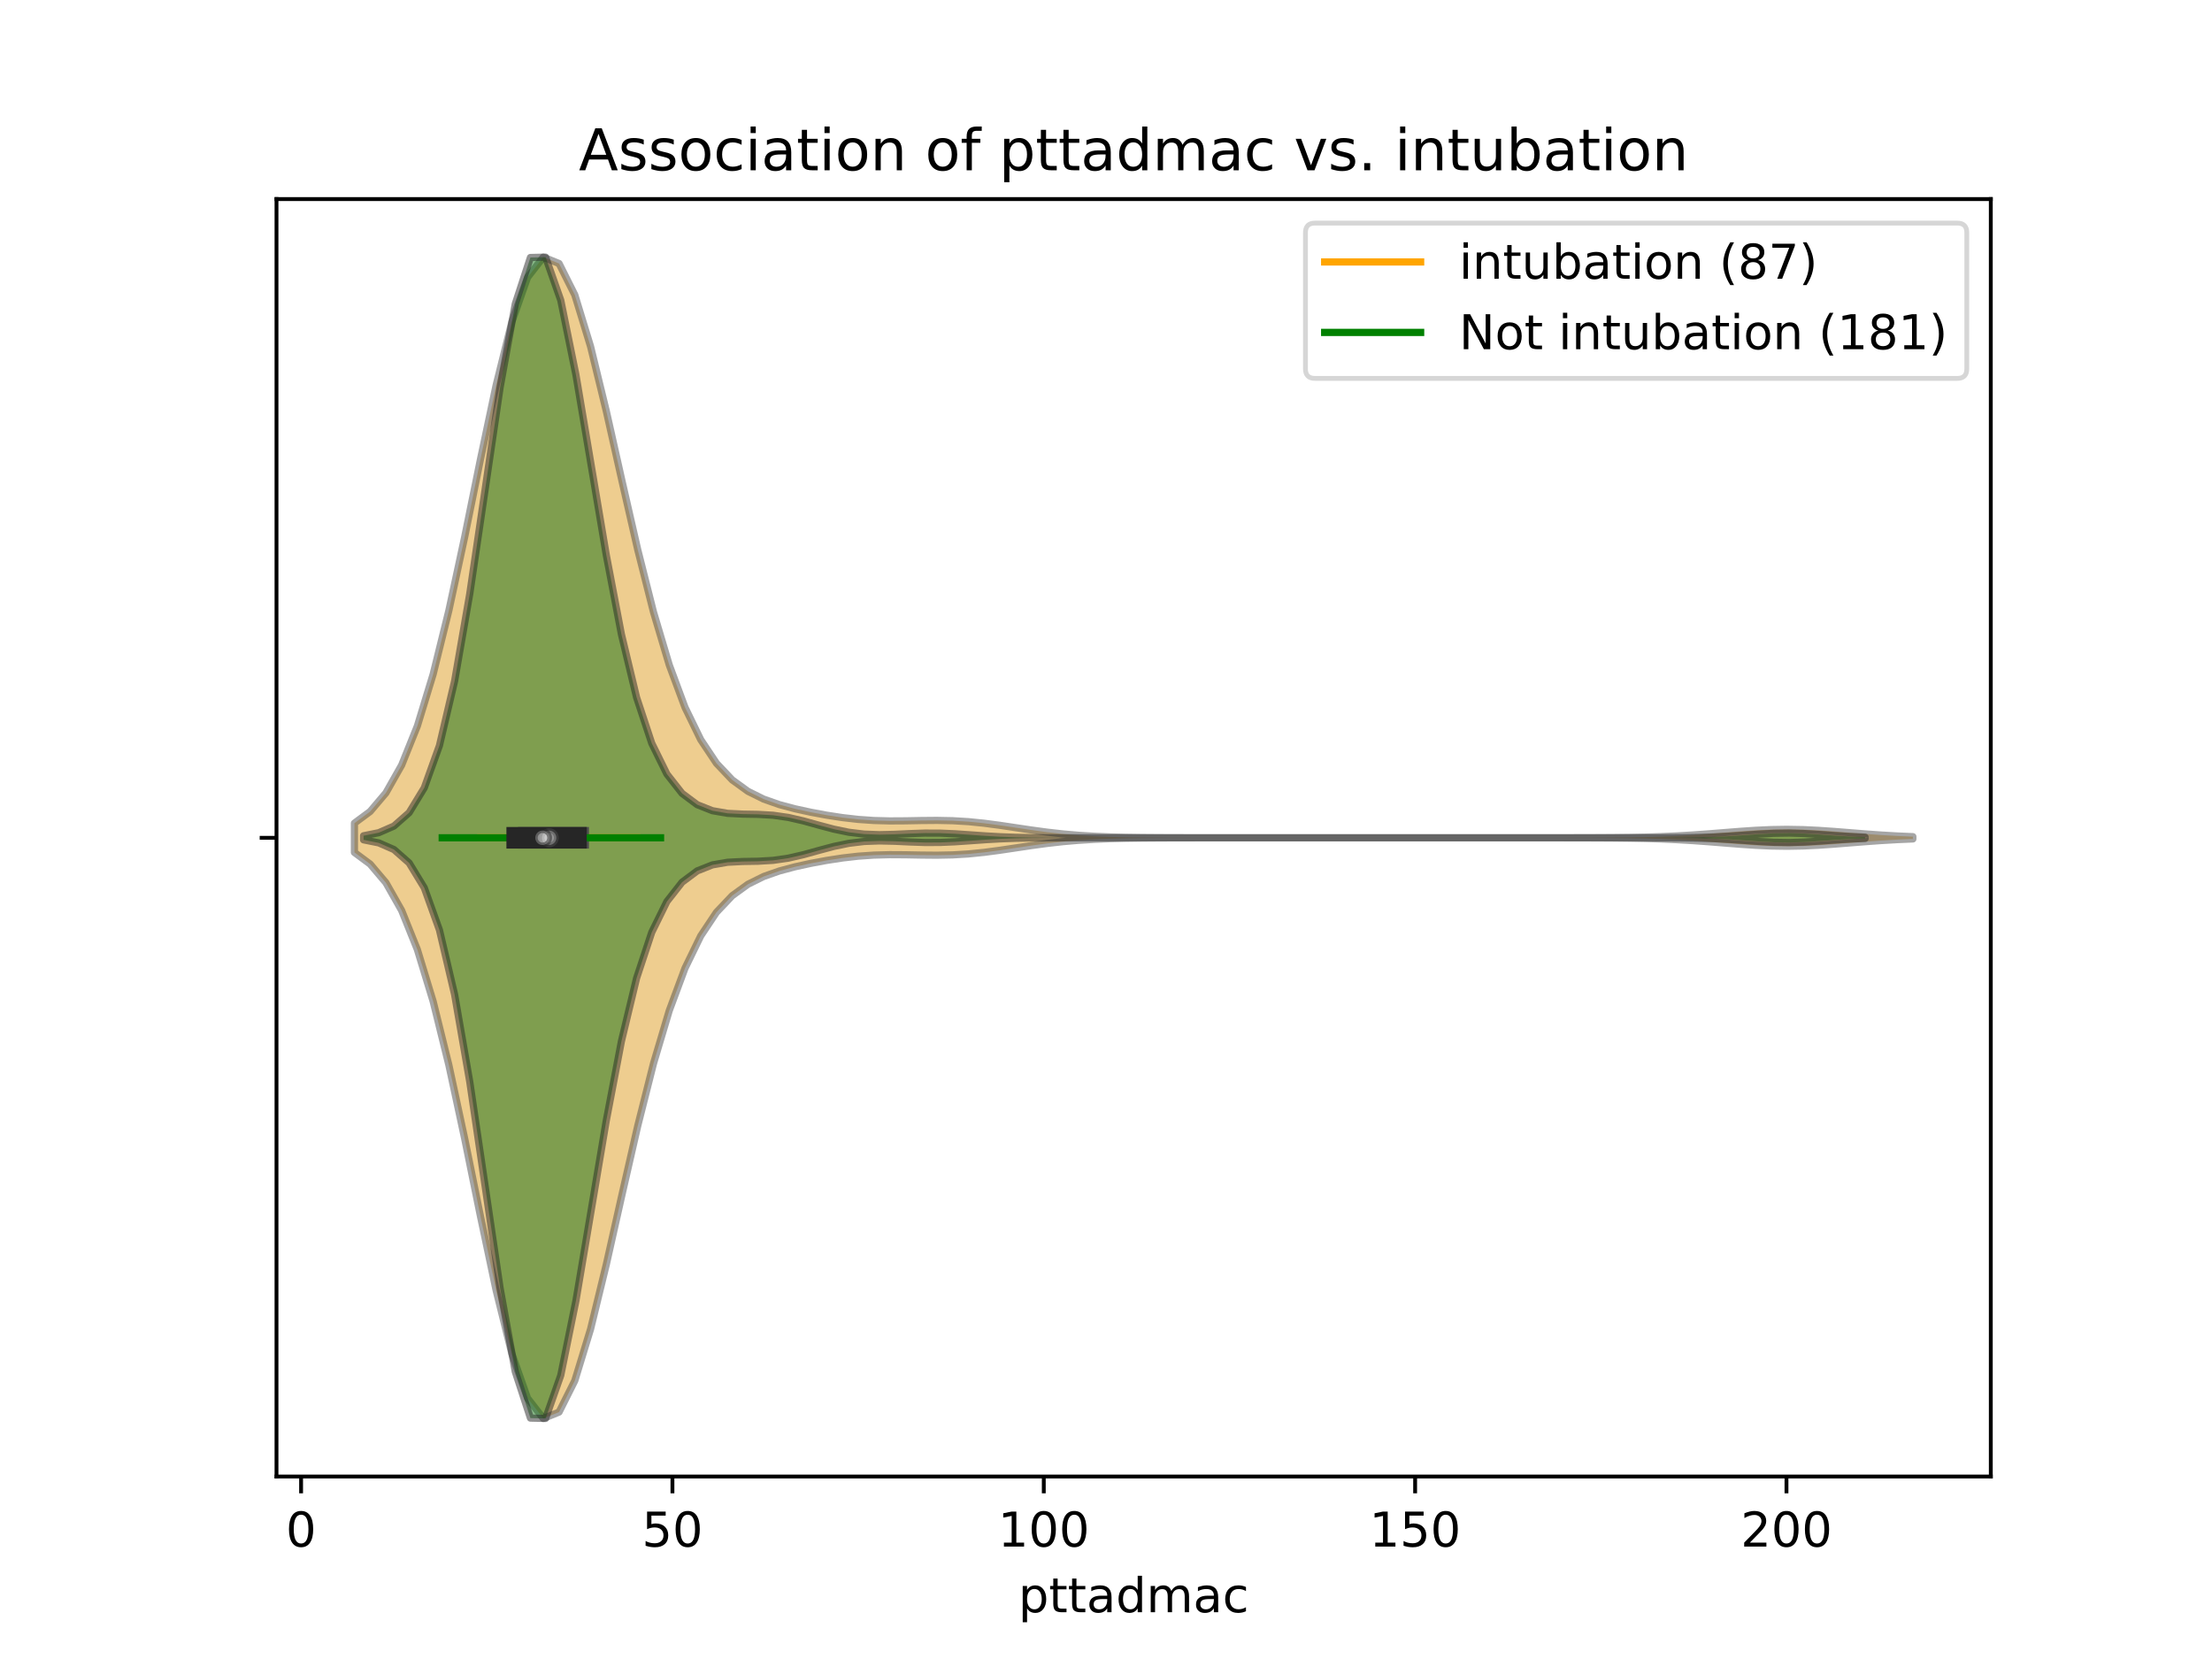 <?xml version="1.0" encoding="utf-8" standalone="no"?>
<!DOCTYPE svg PUBLIC "-//W3C//DTD SVG 1.1//EN"
  "http://www.w3.org/Graphics/SVG/1.1/DTD/svg11.dtd">
<!-- Created with matplotlib (https://matplotlib.org/) -->
<svg height="345.6pt" version="1.1" viewBox="0 0 460.8 345.6" width="460.8pt" xmlns="http://www.w3.org/2000/svg" xmlns:xlink="http://www.w3.org/1999/xlink">
 <defs>
  <style type="text/css">
*{stroke-linecap:butt;stroke-linejoin:round;}
  </style>
 </defs>
 <g id="figure_1">
  <g id="patch_1">
   <path d="M 0 345.6 
L 460.8 345.6 
L 460.8 0 
L 0 0 
z
" style="fill:#ffffff;"/>
  </g>
  <g id="axes_1">
   <g id="patch_2">
    <path d="M 57.6 307.584 
L 414.72 307.584 
L 414.72 41.472 
L 57.6 41.472 
z
" style="fill:#ffffff;"/>
   </g>
   <g id="PolyCollection_1">
    <defs>
     <path d="M 73.833 -168.023 
L 73.833 -174.121 
L 77.112 -176.553 
L 80.391 -180.422 
L 83.671 -186.217 
L 86.95 -194.375 
L 90.229 -205.144 
L 93.509 -218.431 
L 96.788 -233.677 
L 100.067 -249.811 
L 103.347 -265.333 
L 106.626 -278.537 
L 109.905 -287.822 
L 113.185 -292.032 
L 116.464 -290.705 
L 119.743 -284.165 
L 123.023 -273.433 
L 126.302 -259.97 
L 129.581 -245.369 
L 132.861 -231.051 
L 136.14 -218.077 
L 139.42 -207.068 
L 142.699 -198.24 
L 145.978 -191.506 
L 149.258 -186.588 
L 152.537 -183.128 
L 155.816 -180.752 
L 159.096 -179.126 
L 162.375 -177.977 
L 165.654 -177.105 
L 168.934 -176.39 
L 172.213 -175.782 
L 175.492 -175.279 
L 178.772 -174.903 
L 182.051 -174.675 
L 185.33 -174.589 
L 188.61 -174.608 
L 191.889 -174.669 
L 195.168 -174.698 
L 198.448 -174.632 
L 201.727 -174.436 
L 205.006 -174.106 
L 208.286 -173.672 
L 211.565 -173.184 
L 214.844 -172.694 
L 218.124 -172.25 
L 221.403 -171.879 
L 224.682 -171.595 
L 227.962 -171.391 
L 231.241 -171.256 
L 234.52 -171.172 
L 237.8 -171.123 
L 241.079 -171.097 
L 244.358 -171.083 
L 247.638 -171.077 
L 250.917 -171.074 
L 254.196 -171.073 
L 257.476 -171.072 
L 260.755 -171.072 
L 264.034 -171.072 
L 267.314 -171.072 
L 270.593 -171.072 
L 273.872 -171.072 
L 277.152 -171.072 
L 280.431 -171.072 
L 283.71 -171.072 
L 286.99 -171.072 
L 290.269 -171.072 
L 293.548 -171.072 
L 296.828 -171.072 
L 300.107 -171.072 
L 303.386 -171.072 
L 306.666 -171.072 
L 309.945 -171.072 
L 313.224 -171.072 
L 316.504 -171.072 
L 319.783 -171.073 
L 323.062 -171.074 
L 326.342 -171.076 
L 329.621 -171.082 
L 332.9 -171.093 
L 336.18 -171.114 
L 339.459 -171.153 
L 342.739 -171.217 
L 346.018 -171.317 
L 349.297 -171.462 
L 352.577 -171.655 
L 355.856 -171.89 
L 359.135 -172.152 
L 362.415 -172.411 
L 365.694 -172.633 
L 368.973 -172.782 
L 372.253 -172.833 
L 375.532 -172.776 
L 378.811 -172.622 
L 382.091 -172.397 
L 385.37 -172.136 
L 388.649 -171.876 
L 391.929 -171.642 
L 395.208 -171.452 
L 398.487 -171.31 
L 398.487 -170.834 
L 398.487 -170.834 
L 395.208 -170.692 
L 391.929 -170.502 
L 388.649 -170.268 
L 385.37 -170.008 
L 382.091 -169.747 
L 378.811 -169.522 
L 375.532 -169.368 
L 372.253 -169.311 
L 368.973 -169.362 
L 365.694 -169.511 
L 362.415 -169.733 
L 359.135 -169.992 
L 355.856 -170.254 
L 352.577 -170.489 
L 349.297 -170.682 
L 346.018 -170.827 
L 342.739 -170.927 
L 339.459 -170.991 
L 336.18 -171.03 
L 332.9 -171.051 
L 329.621 -171.062 
L 326.342 -171.068 
L 323.062 -171.07 
L 319.783 -171.071 
L 316.504 -171.072 
L 313.224 -171.072 
L 309.945 -171.072 
L 306.666 -171.072 
L 303.386 -171.072 
L 300.107 -171.072 
L 296.828 -171.072 
L 293.548 -171.072 
L 290.269 -171.072 
L 286.99 -171.072 
L 283.71 -171.072 
L 280.431 -171.072 
L 277.152 -171.072 
L 273.872 -171.072 
L 270.593 -171.072 
L 267.314 -171.072 
L 264.034 -171.072 
L 260.755 -171.072 
L 257.476 -171.072 
L 254.196 -171.071 
L 250.917 -171.07 
L 247.638 -171.067 
L 244.358 -171.061 
L 241.079 -171.047 
L 237.8 -171.021 
L 234.52 -170.972 
L 231.241 -170.888 
L 227.962 -170.753 
L 224.682 -170.549 
L 221.403 -170.265 
L 218.124 -169.894 
L 214.844 -169.45 
L 211.565 -168.96 
L 208.286 -168.472 
L 205.006 -168.038 
L 201.727 -167.708 
L 198.448 -167.512 
L 195.168 -167.446 
L 191.889 -167.475 
L 188.61 -167.536 
L 185.33 -167.555 
L 182.051 -167.469 
L 178.772 -167.241 
L 175.492 -166.865 
L 172.213 -166.362 
L 168.934 -165.754 
L 165.654 -165.039 
L 162.375 -164.167 
L 159.096 -163.018 
L 155.816 -161.392 
L 152.537 -159.016 
L 149.258 -155.556 
L 145.978 -150.638 
L 142.699 -143.904 
L 139.42 -135.076 
L 136.14 -124.067 
L 132.861 -111.093 
L 129.581 -96.775 
L 126.302 -82.174 
L 123.023 -68.711 
L 119.743 -57.979 
L 116.464 -51.439 
L 113.185 -50.112 
L 109.905 -54.322 
L 106.626 -63.607 
L 103.347 -76.811 
L 100.067 -92.333 
L 96.788 -108.467 
L 93.509 -123.713 
L 90.229 -137 
L 86.95 -147.769 
L 83.671 -155.927 
L 80.391 -161.722 
L 77.112 -165.591 
L 73.833 -168.023 
z
" id="md94d039586" style="stroke:#4c4c4c;stroke-opacity:0.5;stroke-width:1.5;"/>
    </defs>
    <g clip-path="url(#p8ed7a8ea56)">
     <use style="fill:#df9c20;fill-opacity:0.5;stroke:#4c4c4c;stroke-opacity:0.5;stroke-width:1.5;" x="0" xlink:href="#md94d039586" y="345.6"/>
    </g>
   </g>
   <g id="PolyCollection_2">
    <defs>
     <path d="M 75.743 -170.646 
L 75.743 -171.498 
L 78.903 -172.133 
L 82.062 -173.513 
L 85.222 -176.295 
L 88.381 -181.475 
L 91.541 -190.272 
L 94.7 -203.71 
L 97.859 -221.899 
L 101.019 -243.351 
L 104.178 -264.866 
L 107.338 -282.292 
L 110.497 -291.96 
L 113.657 -292.032 
L 116.816 -283.057 
L 119.976 -267.522 
L 123.135 -248.786 
L 126.295 -230.006 
L 129.454 -213.456 
L 132.614 -200.308 
L 135.773 -190.758 
L 138.933 -184.342 
L 142.092 -180.318 
L 145.252 -177.962 
L 148.411 -176.713 
L 151.571 -176.167 
L 154.73 -176.008 
L 157.89 -175.954 
L 161.049 -175.77 
L 164.209 -175.316 
L 167.368 -174.589 
L 170.528 -173.714 
L 173.687 -172.872 
L 176.847 -172.222 
L 180.006 -171.841 
L 183.165 -171.724 
L 186.325 -171.795 
L 189.484 -171.943 
L 192.644 -172.052 
L 195.803 -172.043 
L 198.963 -171.907 
L 202.122 -171.692 
L 205.282 -171.469 
L 208.441 -171.291 
L 211.601 -171.176 
L 214.76 -171.115 
L 217.92 -171.087 
L 221.079 -171.077 
L 224.239 -171.073 
L 227.398 -171.072 
L 230.558 -171.072 
L 233.717 -171.072 
L 236.877 -171.072 
L 240.036 -171.072 
L 243.196 -171.072 
L 246.355 -171.072 
L 249.515 -171.072 
L 252.674 -171.072 
L 255.834 -171.072 
L 258.993 -171.072 
L 262.153 -171.072 
L 265.312 -171.072 
L 268.471 -171.072 
L 271.631 -171.072 
L 274.79 -171.072 
L 277.95 -171.072 
L 281.109 -171.072 
L 284.269 -171.072 
L 287.428 -171.072 
L 290.588 -171.072 
L 293.747 -171.072 
L 296.907 -171.072 
L 300.066 -171.072 
L 303.226 -171.072 
L 306.385 -171.072 
L 309.545 -171.072 
L 312.704 -171.072 
L 315.864 -171.072 
L 319.023 -171.072 
L 322.183 -171.072 
L 325.342 -171.072 
L 328.502 -171.072 
L 331.661 -171.072 
L 334.821 -171.072 
L 337.98 -171.072 
L 341.14 -171.073 
L 344.299 -171.075 
L 347.459 -171.082 
L 350.618 -171.103 
L 353.777 -171.151 
L 356.937 -171.247 
L 360.096 -171.405 
L 363.256 -171.618 
L 366.415 -171.843 
L 369.575 -172.01 
L 372.734 -172.056 
L 375.894 -171.961 
L 379.053 -171.764 
L 382.213 -171.536 
L 385.372 -171.34 
L 388.532 -171.205 
L 388.532 -170.939 
L 388.532 -170.939 
L 385.372 -170.804 
L 382.213 -170.608 
L 379.053 -170.38 
L 375.894 -170.183 
L 372.734 -170.088 
L 369.575 -170.134 
L 366.415 -170.301 
L 363.256 -170.526 
L 360.096 -170.739 
L 356.937 -170.897 
L 353.777 -170.993 
L 350.618 -171.041 
L 347.459 -171.062 
L 344.299 -171.069 
L 341.14 -171.071 
L 337.98 -171.072 
L 334.821 -171.072 
L 331.661 -171.072 
L 328.502 -171.072 
L 325.342 -171.072 
L 322.183 -171.072 
L 319.023 -171.072 
L 315.864 -171.072 
L 312.704 -171.072 
L 309.545 -171.072 
L 306.385 -171.072 
L 303.226 -171.072 
L 300.066 -171.072 
L 296.907 -171.072 
L 293.747 -171.072 
L 290.588 -171.072 
L 287.428 -171.072 
L 284.269 -171.072 
L 281.109 -171.072 
L 277.95 -171.072 
L 274.79 -171.072 
L 271.631 -171.072 
L 268.471 -171.072 
L 265.312 -171.072 
L 262.153 -171.072 
L 258.993 -171.072 
L 255.834 -171.072 
L 252.674 -171.072 
L 249.515 -171.072 
L 246.355 -171.072 
L 243.196 -171.072 
L 240.036 -171.072 
L 236.877 -171.072 
L 233.717 -171.072 
L 230.558 -171.072 
L 227.398 -171.072 
L 224.239 -171.071 
L 221.079 -171.067 
L 217.92 -171.057 
L 214.76 -171.029 
L 211.601 -170.968 
L 208.441 -170.853 
L 205.282 -170.675 
L 202.122 -170.452 
L 198.963 -170.237 
L 195.803 -170.101 
L 192.644 -170.092 
L 189.484 -170.201 
L 186.325 -170.349 
L 183.165 -170.42 
L 180.006 -170.303 
L 176.847 -169.922 
L 173.687 -169.272 
L 170.528 -168.43 
L 167.368 -167.555 
L 164.209 -166.828 
L 161.049 -166.374 
L 157.89 -166.19 
L 154.73 -166.136 
L 151.571 -165.977 
L 148.411 -165.431 
L 145.252 -164.182 
L 142.092 -161.826 
L 138.933 -157.802 
L 135.773 -151.386 
L 132.614 -141.836 
L 129.454 -128.688 
L 126.295 -112.138 
L 123.135 -93.358 
L 119.976 -74.622 
L 116.816 -59.087 
L 113.657 -50.112 
L 110.497 -50.184 
L 107.338 -59.852 
L 104.178 -77.278 
L 101.019 -98.793 
L 97.859 -120.245 
L 94.7 -138.434 
L 91.541 -151.872 
L 88.381 -160.669 
L 85.222 -165.849 
L 82.062 -168.631 
L 78.903 -170.011 
L 75.743 -170.646 
z
" id="m8ccc717a73" style="stroke:#262626;stroke-opacity:0.5;stroke-width:1.5;"/>
    </defs>
    <g clip-path="url(#p8ed7a8ea56)">
     <use style="fill:#107010;fill-opacity:0.5;stroke:#262626;stroke-opacity:0.5;stroke-width:1.5;" x="0" xlink:href="#m8ccc717a73" y="345.6"/>
    </g>
   </g>
   <g id="matplotlib.axis_1">
    <g id="xtick_1">
     <g id="line2d_1">
      <defs>
       <path d="M 0 0 
L 0 3.5 
" id="m2d674cf98e" style="stroke:#000000;stroke-width:0.8;"/>
      </defs>
      <g>
       <use style="stroke:#000000;stroke-width:0.8;" x="62.723" xlink:href="#m2d674cf98e" y="307.584"/>
      </g>
     </g>
     <g id="text_1">
      <!-- 0 -->
      <defs>
       <path d="M 31.781 66.406 
Q 24.172 66.406 20.328 58.906 
Q 16.5 51.422 16.5 36.375 
Q 16.5 21.391 20.328 13.891 
Q 24.172 6.391 31.781 6.391 
Q 39.453 6.391 43.281 13.891 
Q 47.125 21.391 47.125 36.375 
Q 47.125 51.422 43.281 58.906 
Q 39.453 66.406 31.781 66.406 
z
M 31.781 74.219 
Q 44.047 74.219 50.516 64.516 
Q 56.984 54.828 56.984 36.375 
Q 56.984 17.969 50.516 8.266 
Q 44.047 -1.422 31.781 -1.422 
Q 19.531 -1.422 13.062 8.266 
Q 6.594 17.969 6.594 36.375 
Q 6.594 54.828 13.062 64.516 
Q 19.531 74.219 31.781 74.219 
z
" id="DejaVuSans-48"/>
      </defs>
      <g transform="translate(59.542 322.182)scale(0.1 -0.1)">
       <use xlink:href="#DejaVuSans-48"/>
      </g>
     </g>
    </g>
    <g id="xtick_2">
     <g id="line2d_2">
      <g>
       <use style="stroke:#000000;stroke-width:0.8;" x="140.081" xlink:href="#m2d674cf98e" y="307.584"/>
      </g>
     </g>
     <g id="text_2">
      <!-- 50 -->
      <defs>
       <path d="M 10.797 72.906 
L 49.516 72.906 
L 49.516 64.594 
L 19.828 64.594 
L 19.828 46.734 
Q 21.969 47.469 24.109 47.828 
Q 26.266 48.188 28.422 48.188 
Q 40.625 48.188 47.75 41.5 
Q 54.891 34.812 54.891 23.391 
Q 54.891 11.625 47.562 5.094 
Q 40.234 -1.422 26.906 -1.422 
Q 22.312 -1.422 17.547 -0.641 
Q 12.797 0.141 7.719 1.703 
L 7.719 11.625 
Q 12.109 9.234 16.797 8.062 
Q 21.484 6.891 26.703 6.891 
Q 35.156 6.891 40.078 11.328 
Q 45.016 15.766 45.016 23.391 
Q 45.016 31 40.078 35.438 
Q 35.156 39.891 26.703 39.891 
Q 22.75 39.891 18.812 39.016 
Q 14.891 38.141 10.797 36.281 
z
" id="DejaVuSans-53"/>
      </defs>
      <g transform="translate(133.719 322.182)scale(0.1 -0.1)">
       <use xlink:href="#DejaVuSans-53"/>
       <use x="63.623" xlink:href="#DejaVuSans-48"/>
      </g>
     </g>
    </g>
    <g id="xtick_3">
     <g id="line2d_3">
      <g>
       <use style="stroke:#000000;stroke-width:0.8;" x="217.439" xlink:href="#m2d674cf98e" y="307.584"/>
      </g>
     </g>
     <g id="text_3">
      <!-- 100 -->
      <defs>
       <path d="M 12.406 8.297 
L 28.516 8.297 
L 28.516 63.922 
L 10.984 60.406 
L 10.984 69.391 
L 28.422 72.906 
L 38.281 72.906 
L 38.281 8.297 
L 54.391 8.297 
L 54.391 0 
L 12.406 0 
z
" id="DejaVuSans-49"/>
      </defs>
      <g transform="translate(207.896 322.182)scale(0.1 -0.1)">
       <use xlink:href="#DejaVuSans-49"/>
       <use x="63.623" xlink:href="#DejaVuSans-48"/>
       <use x="127.246" xlink:href="#DejaVuSans-48"/>
      </g>
     </g>
    </g>
    <g id="xtick_4">
     <g id="line2d_4">
      <g>
       <use style="stroke:#000000;stroke-width:0.8;" x="294.797" xlink:href="#m2d674cf98e" y="307.584"/>
      </g>
     </g>
     <g id="text_4">
      <!-- 150 -->
      <g transform="translate(285.254 322.182)scale(0.1 -0.1)">
       <use xlink:href="#DejaVuSans-49"/>
       <use x="63.623" xlink:href="#DejaVuSans-53"/>
       <use x="127.246" xlink:href="#DejaVuSans-48"/>
      </g>
     </g>
    </g>
    <g id="xtick_5">
     <g id="line2d_5">
      <g>
       <use style="stroke:#000000;stroke-width:0.8;" x="372.156" xlink:href="#m2d674cf98e" y="307.584"/>
      </g>
     </g>
     <g id="text_5">
      <!-- 200 -->
      <defs>
       <path d="M 19.188 8.297 
L 53.609 8.297 
L 53.609 0 
L 7.328 0 
L 7.328 8.297 
Q 12.938 14.109 22.625 23.891 
Q 32.328 33.688 34.812 36.531 
Q 39.547 41.844 41.422 45.531 
Q 43.312 49.219 43.312 52.781 
Q 43.312 58.594 39.234 62.25 
Q 35.156 65.922 28.609 65.922 
Q 23.969 65.922 18.812 64.312 
Q 13.672 62.703 7.812 59.422 
L 7.812 69.391 
Q 13.766 71.781 18.938 73 
Q 24.125 74.219 28.422 74.219 
Q 39.75 74.219 46.484 68.547 
Q 53.219 62.891 53.219 53.422 
Q 53.219 48.922 51.531 44.891 
Q 49.859 40.875 45.406 35.406 
Q 44.188 33.984 37.641 27.219 
Q 31.109 20.453 19.188 8.297 
z
" id="DejaVuSans-50"/>
      </defs>
      <g transform="translate(362.612 322.182)scale(0.1 -0.1)">
       <use xlink:href="#DejaVuSans-50"/>
       <use x="63.623" xlink:href="#DejaVuSans-48"/>
       <use x="127.246" xlink:href="#DejaVuSans-48"/>
      </g>
     </g>
    </g>
    <g id="text_6">
     <!-- pttadmac -->
     <defs>
      <path d="M 18.109 8.203 
L 18.109 -20.797 
L 9.078 -20.797 
L 9.078 54.688 
L 18.109 54.688 
L 18.109 46.391 
Q 20.953 51.266 25.266 53.625 
Q 29.594 56 35.594 56 
Q 45.562 56 51.781 48.094 
Q 58.016 40.188 58.016 27.297 
Q 58.016 14.406 51.781 6.484 
Q 45.562 -1.422 35.594 -1.422 
Q 29.594 -1.422 25.266 0.953 
Q 20.953 3.328 18.109 8.203 
z
M 48.688 27.297 
Q 48.688 37.203 44.609 42.844 
Q 40.531 48.484 33.406 48.484 
Q 26.266 48.484 22.188 42.844 
Q 18.109 37.203 18.109 27.297 
Q 18.109 17.391 22.188 11.75 
Q 26.266 6.109 33.406 6.109 
Q 40.531 6.109 44.609 11.75 
Q 48.688 17.391 48.688 27.297 
z
" id="DejaVuSans-112"/>
      <path d="M 18.312 70.219 
L 18.312 54.688 
L 36.812 54.688 
L 36.812 47.703 
L 18.312 47.703 
L 18.312 18.016 
Q 18.312 11.328 20.141 9.422 
Q 21.969 7.516 27.594 7.516 
L 36.812 7.516 
L 36.812 0 
L 27.594 0 
Q 17.188 0 13.234 3.875 
Q 9.281 7.766 9.281 18.016 
L 9.281 47.703 
L 2.688 47.703 
L 2.688 54.688 
L 9.281 54.688 
L 9.281 70.219 
z
" id="DejaVuSans-116"/>
      <path d="M 34.281 27.484 
Q 23.391 27.484 19.188 25 
Q 14.984 22.516 14.984 16.5 
Q 14.984 11.719 18.141 8.906 
Q 21.297 6.109 26.703 6.109 
Q 34.188 6.109 38.703 11.406 
Q 43.219 16.703 43.219 25.484 
L 43.219 27.484 
z
M 52.203 31.203 
L 52.203 0 
L 43.219 0 
L 43.219 8.297 
Q 40.141 3.328 35.547 0.953 
Q 30.953 -1.422 24.312 -1.422 
Q 15.922 -1.422 10.953 3.297 
Q 6 8.016 6 15.922 
Q 6 25.141 12.172 29.828 
Q 18.359 34.516 30.609 34.516 
L 43.219 34.516 
L 43.219 35.406 
Q 43.219 41.609 39.141 45 
Q 35.062 48.391 27.688 48.391 
Q 23 48.391 18.547 47.266 
Q 14.109 46.141 10.016 43.891 
L 10.016 52.203 
Q 14.938 54.109 19.578 55.047 
Q 24.219 56 28.609 56 
Q 40.484 56 46.344 49.844 
Q 52.203 43.703 52.203 31.203 
z
" id="DejaVuSans-97"/>
      <path d="M 45.406 46.391 
L 45.406 75.984 
L 54.391 75.984 
L 54.391 0 
L 45.406 0 
L 45.406 8.203 
Q 42.578 3.328 38.25 0.953 
Q 33.938 -1.422 27.875 -1.422 
Q 17.969 -1.422 11.734 6.484 
Q 5.516 14.406 5.516 27.297 
Q 5.516 40.188 11.734 48.094 
Q 17.969 56 27.875 56 
Q 33.938 56 38.25 53.625 
Q 42.578 51.266 45.406 46.391 
z
M 14.797 27.297 
Q 14.797 17.391 18.875 11.75 
Q 22.953 6.109 30.078 6.109 
Q 37.203 6.109 41.297 11.75 
Q 45.406 17.391 45.406 27.297 
Q 45.406 37.203 41.297 42.844 
Q 37.203 48.484 30.078 48.484 
Q 22.953 48.484 18.875 42.844 
Q 14.797 37.203 14.797 27.297 
z
" id="DejaVuSans-100"/>
      <path d="M 52 44.188 
Q 55.375 50.25 60.062 53.125 
Q 64.75 56 71.094 56 
Q 79.641 56 84.281 50.016 
Q 88.922 44.047 88.922 33.016 
L 88.922 0 
L 79.891 0 
L 79.891 32.719 
Q 79.891 40.578 77.094 44.375 
Q 74.312 48.188 68.609 48.188 
Q 61.625 48.188 57.562 43.547 
Q 53.516 38.922 53.516 30.906 
L 53.516 0 
L 44.484 0 
L 44.484 32.719 
Q 44.484 40.625 41.703 44.406 
Q 38.922 48.188 33.109 48.188 
Q 26.219 48.188 22.156 43.531 
Q 18.109 38.875 18.109 30.906 
L 18.109 0 
L 9.078 0 
L 9.078 54.688 
L 18.109 54.688 
L 18.109 46.188 
Q 21.188 51.219 25.484 53.609 
Q 29.781 56 35.688 56 
Q 41.656 56 45.828 52.969 
Q 50 49.953 52 44.188 
z
" id="DejaVuSans-109"/>
      <path d="M 48.781 52.594 
L 48.781 44.188 
Q 44.969 46.297 41.141 47.344 
Q 37.312 48.391 33.406 48.391 
Q 24.656 48.391 19.812 42.844 
Q 14.984 37.312 14.984 27.297 
Q 14.984 17.281 19.812 11.734 
Q 24.656 6.203 33.406 6.203 
Q 37.312 6.203 41.141 7.25 
Q 44.969 8.297 48.781 10.406 
L 48.781 2.094 
Q 45.016 0.344 40.984 -0.531 
Q 36.969 -1.422 32.422 -1.422 
Q 20.062 -1.422 12.781 6.344 
Q 5.516 14.109 5.516 27.297 
Q 5.516 40.672 12.859 48.328 
Q 20.219 56 33.016 56 
Q 37.156 56 41.109 55.141 
Q 45.062 54.297 48.781 52.594 
z
" id="DejaVuSans-99"/>
     </defs>
     <g transform="translate(212.144 335.861)scale(0.1 -0.1)">
      <use xlink:href="#DejaVuSans-112"/>
      <use x="63.477" xlink:href="#DejaVuSans-116"/>
      <use x="102.686" xlink:href="#DejaVuSans-116"/>
      <use x="141.895" xlink:href="#DejaVuSans-97"/>
      <use x="203.174" xlink:href="#DejaVuSans-100"/>
      <use x="266.65" xlink:href="#DejaVuSans-109"/>
      <use x="364.062" xlink:href="#DejaVuSans-97"/>
      <use x="425.342" xlink:href="#DejaVuSans-99"/>
     </g>
    </g>
   </g>
   <g id="matplotlib.axis_2">
    <g id="ytick_1">
     <g id="line2d_6">
      <defs>
       <path d="M 0 0 
L -3.5 0 
" id="m3bf4af0b9f" style="stroke:#000000;stroke-width:0.8;"/>
      </defs>
      <g>
       <use style="stroke:#000000;stroke-width:0.8;" x="57.6" xlink:href="#m3bf4af0b9f" y="174.528"/>
      </g>
     </g>
    </g>
   </g>
   <g id="line2d_7">
    <path clip-path="url(#p8ed7a8ea56)" d="M 100.164 174.528 
L 132.655 174.528 
" style="fill:none;stroke:#ffa500;stroke-linecap:square;stroke-width:1.5;"/>
   </g>
   <g id="line2d_8">
    <path clip-path="url(#p8ed7a8ea56)" d="M 110.144 174.528 
L 120.432 174.528 
" style="fill:none;stroke:#4c4c4c;stroke-linecap:square;stroke-width:4.5;"/>
   </g>
   <g id="line2d_9">
    <path clip-path="url(#p8ed7a8ea56)" d="M 92.119 174.528 
L 137.606 174.528 
" style="fill:none;stroke:#008000;stroke-linecap:square;stroke-width:1.5;"/>
   </g>
   <g id="line2d_10">
    <path clip-path="url(#p8ed7a8ea56)" d="M 107.745 174.528 
L 119.968 174.528 
" style="fill:none;stroke:#262626;stroke-linecap:square;stroke-width:4.5;"/>
   </g>
   <g id="patch_3">
    <path d="M 57.6 307.584 
L 57.6 41.472 
" style="fill:none;stroke:#000000;stroke-linecap:square;stroke-linejoin:miter;stroke-width:0.8;"/>
   </g>
   <g id="patch_4">
    <path d="M 414.72 307.584 
L 414.72 41.472 
" style="fill:none;stroke:#000000;stroke-linecap:square;stroke-linejoin:miter;stroke-width:0.8;"/>
   </g>
   <g id="patch_5">
    <path d="M 57.6 307.584 
L 414.72 307.584 
" style="fill:none;stroke:#000000;stroke-linecap:square;stroke-linejoin:miter;stroke-width:0.8;"/>
   </g>
   <g id="patch_6">
    <path d="M 57.6 41.472 
L 414.72 41.472 
" style="fill:none;stroke:#000000;stroke-linecap:square;stroke-linejoin:miter;stroke-width:0.8;"/>
   </g>
   <g id="PathCollection_1">
    <defs>
     <path d="M 0 1.5 
C 0.398 1.5 0.779 1.342 1.061 1.061 
C 1.342 0.779 1.5 0.398 1.5 0 
C 1.5 -0.398 1.342 -0.779 1.061 -1.061 
C 0.779 -1.342 0.398 -1.5 0 -1.5 
C -0.398 -1.5 -0.779 -1.342 -1.061 -1.061 
C -1.342 -0.779 -1.5 -0.398 -1.5 0 
C -1.5 0.398 -1.342 0.779 -1.061 1.061 
C -0.779 1.342 -0.398 1.5 0 1.5 
z
" id="m26564eb961" style="stroke:#4c4c4c;stroke-opacity:0.5;"/>
    </defs>
    <g clip-path="url(#p8ed7a8ea56)">
     <use style="fill:#ffffff;fill-opacity:0.5;stroke:#4c4c4c;stroke-opacity:0.5;" x="114.398" xlink:href="#m26564eb961" y="174.528"/>
    </g>
   </g>
   <g id="PathCollection_2">
    <defs>
     <path d="M 0 1.5 
C 0.398 1.5 0.779 1.342 1.061 1.061 
C 1.342 0.779 1.5 0.398 1.5 0 
C 1.5 -0.398 1.342 -0.779 1.061 -1.061 
C 0.779 -1.342 0.398 -1.5 0 -1.5 
C -0.398 -1.5 -0.779 -1.342 -1.061 -1.061 
C -1.342 -0.779 -1.5 -0.398 -1.5 0 
C -1.5 0.398 -1.342 0.779 -1.061 1.061 
C -0.779 1.342 -0.398 1.5 0 1.5 
z
" id="m15bf5d982f" style="stroke:#262626;stroke-opacity:0.5;"/>
    </defs>
    <g clip-path="url(#p8ed7a8ea56)">
     <use style="fill:#ffffff;fill-opacity:0.5;stroke:#262626;stroke-opacity:0.5;" x="113.006" xlink:href="#m15bf5d982f" y="174.528"/>
    </g>
   </g>
   <g id="text_7">
    <!-- Association of pttadmac vs. intubation -->
    <defs>
     <path d="M 34.188 63.188 
L 20.797 26.906 
L 47.609 26.906 
z
M 28.609 72.906 
L 39.797 72.906 
L 67.578 0 
L 57.328 0 
L 50.688 18.703 
L 17.828 18.703 
L 11.188 0 
L 0.781 0 
z
" id="DejaVuSans-65"/>
     <path d="M 44.281 53.078 
L 44.281 44.578 
Q 40.484 46.531 36.375 47.5 
Q 32.281 48.484 27.875 48.484 
Q 21.188 48.484 17.844 46.438 
Q 14.5 44.391 14.5 40.281 
Q 14.5 37.156 16.891 35.375 
Q 19.281 33.594 26.516 31.984 
L 29.594 31.297 
Q 39.156 29.25 43.188 25.516 
Q 47.219 21.781 47.219 15.094 
Q 47.219 7.469 41.188 3.016 
Q 35.156 -1.422 24.609 -1.422 
Q 20.219 -1.422 15.453 -0.562 
Q 10.688 0.297 5.422 2 
L 5.422 11.281 
Q 10.406 8.688 15.234 7.391 
Q 20.062 6.109 24.812 6.109 
Q 31.156 6.109 34.562 8.281 
Q 37.984 10.453 37.984 14.406 
Q 37.984 18.062 35.516 20.016 
Q 33.062 21.969 24.703 23.781 
L 21.578 24.516 
Q 13.234 26.266 9.516 29.906 
Q 5.812 33.547 5.812 39.891 
Q 5.812 47.609 11.281 51.797 
Q 16.75 56 26.812 56 
Q 31.781 56 36.172 55.266 
Q 40.578 54.547 44.281 53.078 
z
" id="DejaVuSans-115"/>
     <path d="M 30.609 48.391 
Q 23.391 48.391 19.188 42.75 
Q 14.984 37.109 14.984 27.297 
Q 14.984 17.484 19.156 11.844 
Q 23.344 6.203 30.609 6.203 
Q 37.797 6.203 41.984 11.859 
Q 46.188 17.531 46.188 27.297 
Q 46.188 37.016 41.984 42.703 
Q 37.797 48.391 30.609 48.391 
z
M 30.609 56 
Q 42.328 56 49.016 48.375 
Q 55.719 40.766 55.719 27.297 
Q 55.719 13.875 49.016 6.219 
Q 42.328 -1.422 30.609 -1.422 
Q 18.844 -1.422 12.172 6.219 
Q 5.516 13.875 5.516 27.297 
Q 5.516 40.766 12.172 48.375 
Q 18.844 56 30.609 56 
z
" id="DejaVuSans-111"/>
     <path d="M 9.422 54.688 
L 18.406 54.688 
L 18.406 0 
L 9.422 0 
z
M 9.422 75.984 
L 18.406 75.984 
L 18.406 64.594 
L 9.422 64.594 
z
" id="DejaVuSans-105"/>
     <path d="M 54.891 33.016 
L 54.891 0 
L 45.906 0 
L 45.906 32.719 
Q 45.906 40.484 42.875 44.328 
Q 39.844 48.188 33.797 48.188 
Q 26.516 48.188 22.312 43.547 
Q 18.109 38.922 18.109 30.906 
L 18.109 0 
L 9.078 0 
L 9.078 54.688 
L 18.109 54.688 
L 18.109 46.188 
Q 21.344 51.125 25.703 53.562 
Q 30.078 56 35.797 56 
Q 45.219 56 50.047 50.172 
Q 54.891 44.344 54.891 33.016 
z
" id="DejaVuSans-110"/>
     <path id="DejaVuSans-32"/>
     <path d="M 37.109 75.984 
L 37.109 68.5 
L 28.516 68.5 
Q 23.688 68.5 21.797 66.547 
Q 19.922 64.594 19.922 59.516 
L 19.922 54.688 
L 34.719 54.688 
L 34.719 47.703 
L 19.922 47.703 
L 19.922 0 
L 10.891 0 
L 10.891 47.703 
L 2.297 47.703 
L 2.297 54.688 
L 10.891 54.688 
L 10.891 58.5 
Q 10.891 67.625 15.141 71.797 
Q 19.391 75.984 28.609 75.984 
z
" id="DejaVuSans-102"/>
     <path d="M 2.984 54.688 
L 12.5 54.688 
L 29.594 8.797 
L 46.688 54.688 
L 56.203 54.688 
L 35.688 0 
L 23.484 0 
z
" id="DejaVuSans-118"/>
     <path d="M 10.688 12.406 
L 21 12.406 
L 21 0 
L 10.688 0 
z
" id="DejaVuSans-46"/>
     <path d="M 8.5 21.578 
L 8.5 54.688 
L 17.484 54.688 
L 17.484 21.922 
Q 17.484 14.156 20.5 10.266 
Q 23.531 6.391 29.594 6.391 
Q 36.859 6.391 41.078 11.031 
Q 45.312 15.672 45.312 23.688 
L 45.312 54.688 
L 54.297 54.688 
L 54.297 0 
L 45.312 0 
L 45.312 8.406 
Q 42.047 3.422 37.719 1 
Q 33.406 -1.422 27.688 -1.422 
Q 18.266 -1.422 13.375 4.438 
Q 8.5 10.297 8.5 21.578 
z
M 31.109 56 
z
" id="DejaVuSans-117"/>
     <path d="M 48.688 27.297 
Q 48.688 37.203 44.609 42.844 
Q 40.531 48.484 33.406 48.484 
Q 26.266 48.484 22.188 42.844 
Q 18.109 37.203 18.109 27.297 
Q 18.109 17.391 22.188 11.75 
Q 26.266 6.109 33.406 6.109 
Q 40.531 6.109 44.609 11.75 
Q 48.688 17.391 48.688 27.297 
z
M 18.109 46.391 
Q 20.953 51.266 25.266 53.625 
Q 29.594 56 35.594 56 
Q 45.562 56 51.781 48.094 
Q 58.016 40.188 58.016 27.297 
Q 58.016 14.406 51.781 6.484 
Q 45.562 -1.422 35.594 -1.422 
Q 29.594 -1.422 25.266 0.953 
Q 20.953 3.328 18.109 8.203 
L 18.109 0 
L 9.078 0 
L 9.078 75.984 
L 18.109 75.984 
z
" id="DejaVuSans-98"/>
    </defs>
    <g transform="translate(120.58 35.472)scale(0.12 -0.12)">
     <use xlink:href="#DejaVuSans-65"/>
     <use x="68.408" xlink:href="#DejaVuSans-115"/>
     <use x="120.508" xlink:href="#DejaVuSans-115"/>
     <use x="172.607" xlink:href="#DejaVuSans-111"/>
     <use x="233.789" xlink:href="#DejaVuSans-99"/>
     <use x="288.77" xlink:href="#DejaVuSans-105"/>
     <use x="316.553" xlink:href="#DejaVuSans-97"/>
     <use x="377.832" xlink:href="#DejaVuSans-116"/>
     <use x="417.041" xlink:href="#DejaVuSans-105"/>
     <use x="444.824" xlink:href="#DejaVuSans-111"/>
     <use x="506.006" xlink:href="#DejaVuSans-110"/>
     <use x="569.385" xlink:href="#DejaVuSans-32"/>
     <use x="601.172" xlink:href="#DejaVuSans-111"/>
     <use x="662.354" xlink:href="#DejaVuSans-102"/>
     <use x="697.559" xlink:href="#DejaVuSans-32"/>
     <use x="729.346" xlink:href="#DejaVuSans-112"/>
     <use x="792.822" xlink:href="#DejaVuSans-116"/>
     <use x="832.031" xlink:href="#DejaVuSans-116"/>
     <use x="871.24" xlink:href="#DejaVuSans-97"/>
     <use x="932.52" xlink:href="#DejaVuSans-100"/>
     <use x="995.996" xlink:href="#DejaVuSans-109"/>
     <use x="1093.408" xlink:href="#DejaVuSans-97"/>
     <use x="1154.688" xlink:href="#DejaVuSans-99"/>
     <use x="1209.668" xlink:href="#DejaVuSans-32"/>
     <use x="1241.455" xlink:href="#DejaVuSans-118"/>
     <use x="1300.635" xlink:href="#DejaVuSans-115"/>
     <use x="1352.734" xlink:href="#DejaVuSans-46"/>
     <use x="1384.521" xlink:href="#DejaVuSans-32"/>
     <use x="1416.309" xlink:href="#DejaVuSans-105"/>
     <use x="1444.092" xlink:href="#DejaVuSans-110"/>
     <use x="1507.471" xlink:href="#DejaVuSans-116"/>
     <use x="1546.68" xlink:href="#DejaVuSans-117"/>
     <use x="1610.059" xlink:href="#DejaVuSans-98"/>
     <use x="1673.535" xlink:href="#DejaVuSans-97"/>
     <use x="1734.814" xlink:href="#DejaVuSans-116"/>
     <use x="1774.023" xlink:href="#DejaVuSans-105"/>
     <use x="1801.807" xlink:href="#DejaVuSans-111"/>
     <use x="1862.988" xlink:href="#DejaVuSans-110"/>
    </g>
   </g>
   <g id="legend_1">
    <g id="patch_7">
     <path d="M 273.948 78.828 
L 407.72 78.828 
Q 409.72 78.828 409.72 76.828 
L 409.72 48.472 
Q 409.72 46.472 407.72 46.472 
L 273.948 46.472 
Q 271.948 46.472 271.948 48.472 
L 271.948 76.828 
Q 271.948 78.828 273.948 78.828 
z
" style="fill:#ffffff;opacity:0.8;stroke:#cccccc;stroke-linejoin:miter;"/>
    </g>
    <g id="line2d_11">
     <path d="M 275.948 54.57 
L 295.948 54.57 
" style="fill:none;stroke:#ffa500;stroke-linecap:square;stroke-width:1.5;"/>
    </g>
    <g id="line2d_12"/>
    <g id="text_8">
     <!-- intubation (87) -->
     <defs>
      <path d="M 31 75.875 
Q 24.469 64.656 21.281 53.656 
Q 18.109 42.672 18.109 31.391 
Q 18.109 20.125 21.312 9.062 
Q 24.516 -2 31 -13.188 
L 23.188 -13.188 
Q 15.875 -1.703 12.234 9.375 
Q 8.594 20.453 8.594 31.391 
Q 8.594 42.281 12.203 53.312 
Q 15.828 64.359 23.188 75.875 
z
" id="DejaVuSans-40"/>
      <path d="M 31.781 34.625 
Q 24.75 34.625 20.719 30.859 
Q 16.703 27.094 16.703 20.516 
Q 16.703 13.922 20.719 10.156 
Q 24.75 6.391 31.781 6.391 
Q 38.812 6.391 42.859 10.172 
Q 46.922 13.969 46.922 20.516 
Q 46.922 27.094 42.891 30.859 
Q 38.875 34.625 31.781 34.625 
z
M 21.922 38.812 
Q 15.578 40.375 12.031 44.719 
Q 8.5 49.078 8.5 55.328 
Q 8.5 64.062 14.719 69.141 
Q 20.953 74.219 31.781 74.219 
Q 42.672 74.219 48.875 69.141 
Q 55.078 64.062 55.078 55.328 
Q 55.078 49.078 51.531 44.719 
Q 48 40.375 41.703 38.812 
Q 48.828 37.156 52.797 32.312 
Q 56.781 27.484 56.781 20.516 
Q 56.781 9.906 50.312 4.234 
Q 43.844 -1.422 31.781 -1.422 
Q 19.734 -1.422 13.25 4.234 
Q 6.781 9.906 6.781 20.516 
Q 6.781 27.484 10.781 32.312 
Q 14.797 37.156 21.922 38.812 
z
M 18.312 54.391 
Q 18.312 48.734 21.844 45.562 
Q 25.391 42.391 31.781 42.391 
Q 38.141 42.391 41.719 45.562 
Q 45.312 48.734 45.312 54.391 
Q 45.312 60.062 41.719 63.234 
Q 38.141 66.406 31.781 66.406 
Q 25.391 66.406 21.844 63.234 
Q 18.312 60.062 18.312 54.391 
z
" id="DejaVuSans-56"/>
      <path d="M 8.203 72.906 
L 55.078 72.906 
L 55.078 68.703 
L 28.609 0 
L 18.312 0 
L 43.219 64.594 
L 8.203 64.594 
z
" id="DejaVuSans-55"/>
      <path d="M 8.016 75.875 
L 15.828 75.875 
Q 23.141 64.359 26.781 53.312 
Q 30.422 42.281 30.422 31.391 
Q 30.422 20.453 26.781 9.375 
Q 23.141 -1.703 15.828 -13.188 
L 8.016 -13.188 
Q 14.5 -2 17.703 9.062 
Q 20.906 20.125 20.906 31.391 
Q 20.906 42.672 17.703 53.656 
Q 14.5 64.656 8.016 75.875 
z
" id="DejaVuSans-41"/>
     </defs>
     <g transform="translate(303.948 58.07)scale(0.1 -0.1)">
      <use xlink:href="#DejaVuSans-105"/>
      <use x="27.783" xlink:href="#DejaVuSans-110"/>
      <use x="91.162" xlink:href="#DejaVuSans-116"/>
      <use x="130.371" xlink:href="#DejaVuSans-117"/>
      <use x="193.75" xlink:href="#DejaVuSans-98"/>
      <use x="257.227" xlink:href="#DejaVuSans-97"/>
      <use x="318.506" xlink:href="#DejaVuSans-116"/>
      <use x="357.715" xlink:href="#DejaVuSans-105"/>
      <use x="385.498" xlink:href="#DejaVuSans-111"/>
      <use x="446.68" xlink:href="#DejaVuSans-110"/>
      <use x="510.059" xlink:href="#DejaVuSans-32"/>
      <use x="541.846" xlink:href="#DejaVuSans-40"/>
      <use x="580.859" xlink:href="#DejaVuSans-56"/>
      <use x="644.482" xlink:href="#DejaVuSans-55"/>
      <use x="708.105" xlink:href="#DejaVuSans-41"/>
     </g>
    </g>
    <g id="line2d_13">
     <path d="M 275.948 69.249 
L 295.948 69.249 
" style="fill:none;stroke:#008000;stroke-linecap:square;stroke-width:1.5;"/>
    </g>
    <g id="line2d_14"/>
    <g id="text_9">
     <!-- Not intubation (181) -->
     <defs>
      <path d="M 9.812 72.906 
L 23.094 72.906 
L 55.422 11.922 
L 55.422 72.906 
L 64.984 72.906 
L 64.984 0 
L 51.703 0 
L 19.391 60.984 
L 19.391 0 
L 9.812 0 
z
" id="DejaVuSans-78"/>
     </defs>
     <g transform="translate(303.948 72.749)scale(0.1 -0.1)">
      <use xlink:href="#DejaVuSans-78"/>
      <use x="74.805" xlink:href="#DejaVuSans-111"/>
      <use x="135.986" xlink:href="#DejaVuSans-116"/>
      <use x="175.195" xlink:href="#DejaVuSans-32"/>
      <use x="206.982" xlink:href="#DejaVuSans-105"/>
      <use x="234.766" xlink:href="#DejaVuSans-110"/>
      <use x="298.145" xlink:href="#DejaVuSans-116"/>
      <use x="337.354" xlink:href="#DejaVuSans-117"/>
      <use x="400.732" xlink:href="#DejaVuSans-98"/>
      <use x="464.209" xlink:href="#DejaVuSans-97"/>
      <use x="525.488" xlink:href="#DejaVuSans-116"/>
      <use x="564.697" xlink:href="#DejaVuSans-105"/>
      <use x="592.48" xlink:href="#DejaVuSans-111"/>
      <use x="653.662" xlink:href="#DejaVuSans-110"/>
      <use x="717.041" xlink:href="#DejaVuSans-32"/>
      <use x="748.828" xlink:href="#DejaVuSans-40"/>
      <use x="787.842" xlink:href="#DejaVuSans-49"/>
      <use x="851.465" xlink:href="#DejaVuSans-56"/>
      <use x="915.088" xlink:href="#DejaVuSans-49"/>
      <use x="978.711" xlink:href="#DejaVuSans-41"/>
     </g>
    </g>
   </g>
  </g>
 </g>
 <defs>
  <clipPath id="p8ed7a8ea56">
   <rect height="266.112" width="357.12" x="57.6" y="41.472"/>
  </clipPath>
 </defs>
</svg>
